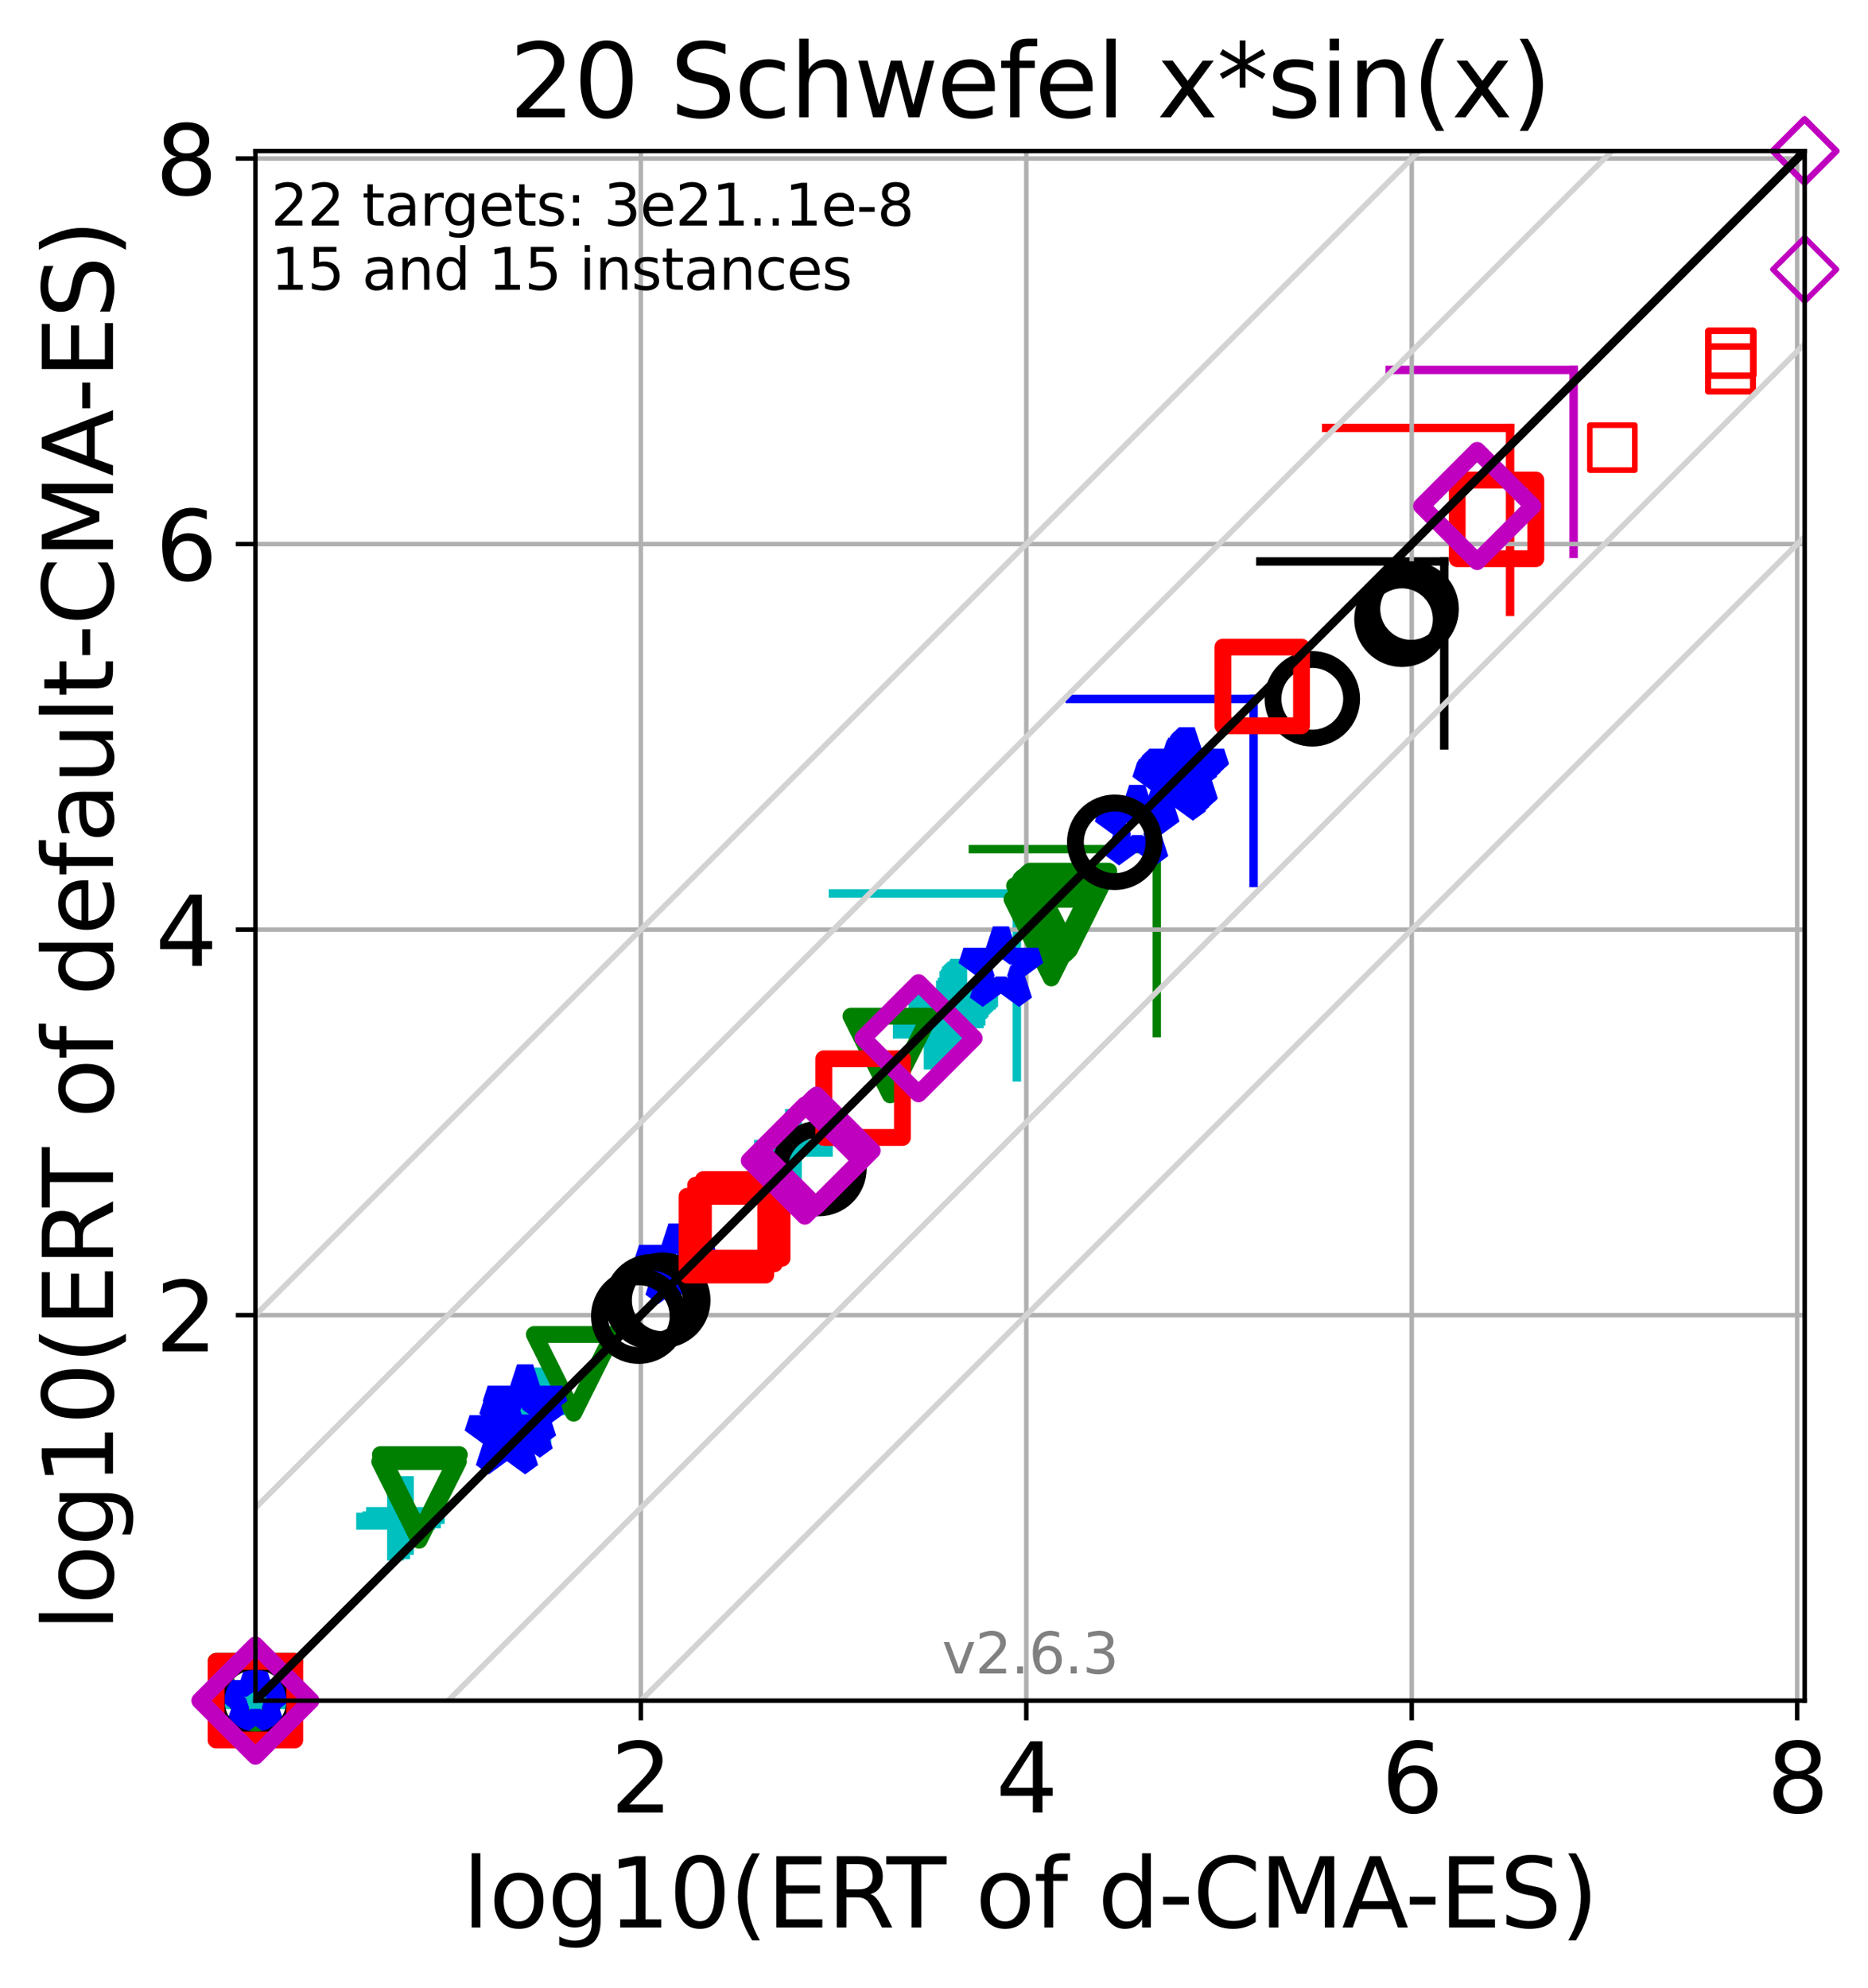 <?xml version="1.0" encoding="utf-8" standalone="no"?>
<!DOCTYPE svg PUBLIC "-//W3C//DTD SVG 1.1//EN"
  "http://www.w3.org/Graphics/SVG/1.1/DTD/svg11.dtd">
<svg xmlns:xlink="http://www.w3.org/1999/xlink" width="332.535pt" height="353.783pt" viewBox="0 0 332.535 353.783" xmlns="http://www.w3.org/2000/svg" version="1.1">
 <defs>
  <style type="text/css">*{stroke-linejoin: round; stroke-linecap: butt}</style>
 </defs>
 <g id="figure_1">
  <g id="patch_1">
   <path d="M 0 353.783 
L 332.535 353.783 
L 332.535 0 
L 0 0 
z
" style="fill: #ffffff"/>
  </g>
  <g id="axes_1">
   <g id="patch_2">
    <path d="M 45.469 302.677 
L 321.269 302.677 
L 321.269 26.877 
L 45.469 26.877 
z
" style="fill: #ffffff"/>
   </g>
   <g id="line2d_1">
    <path d="M 181.015 191.745 
L 181.015 159.007 
" clip-path="url(#p5ed79f9112)" style="fill: none; stroke: #00bfbf; stroke-width: 1.5; stroke-linecap: square"/>
   </g>
   <g id="line2d_2">
    <path d="M 148.278 159.007 
L 181.015 159.007 
" clip-path="url(#p5ed79f9112)" style="fill: none; stroke: #00bfbf; stroke-width: 1.5; stroke-linecap: square"/>
   </g>
   <g id="line2d_3">
    <path d="M 205.923 183.861 
L 205.923 151.124 
" clip-path="url(#p5ed79f9112)" style="fill: none; stroke: #008000; stroke-width: 1.5; stroke-linecap: square"/>
   </g>
   <g id="line2d_4">
    <path d="M 173.186 151.124 
L 205.923 151.124 
" clip-path="url(#p5ed79f9112)" style="fill: none; stroke: #008000; stroke-width: 1.5; stroke-linecap: square"/>
   </g>
   <g id="line2d_5">
    <path d="M 223.165 157.139 
L 223.165 124.402 
" clip-path="url(#p5ed79f9112)" style="fill: none; stroke: #0000ff; stroke-width: 1.5; stroke-linecap: square"/>
   </g>
   <g id="line2d_6">
    <path d="M 190.427 124.402 
L 223.165 124.402 
" clip-path="url(#p5ed79f9112)" style="fill: none; stroke: #0000ff; stroke-width: 1.5; stroke-linecap: square"/>
   </g>
   <g id="line2d_7">
    <path d="M 257.099 132.66 
L 257.099 99.923 
" clip-path="url(#p5ed79f9112)" style="fill: none; stroke: #000000; stroke-width: 1.5; stroke-linecap: square"/>
   </g>
   <g id="line2d_8">
    <path d="M 224.361 99.923 
L 257.099 99.923 
" clip-path="url(#p5ed79f9112)" style="fill: none; stroke: #000000; stroke-width: 1.5; stroke-linecap: square"/>
   </g>
   <g id="line2d_9">
    <path d="M 268.819 108.894 
L 268.819 76.157 
" clip-path="url(#p5ed79f9112)" style="fill: none; stroke: #ff0000; stroke-width: 1.5; stroke-linecap: square"/>
   </g>
   <g id="line2d_10">
    <path d="M 236.081 76.157 
L 268.819 76.157 
" clip-path="url(#p5ed79f9112)" style="fill: none; stroke: #ff0000; stroke-width: 1.5; stroke-linecap: square"/>
   </g>
   <g id="line2d_11">
    <path d="M 280.129 98.575 
L 280.129 65.837 
" clip-path="url(#p5ed79f9112)" style="fill: none; stroke: #bf00bf; stroke-width: 1.5; stroke-linecap: square"/>
   </g>
   <g id="line2d_12">
    <path d="M 247.391 65.837 
L 280.129 65.837 
" clip-path="url(#p5ed79f9112)" style="fill: none; stroke: #bf00bf; stroke-width: 1.5; stroke-linecap: square"/>
   </g>
   <g id="matplotlib.axis_1">
    <g id="xtick_1">
     <g id="line2d_13">
      <path d="M 114.083 302.677 
L 114.083 26.877 
" clip-path="url(#p5ed79f9112)" style="fill: none; stroke: #b0b0b0; stroke-width: 0.8; stroke-linecap: square"/>
     </g>
     <g id="line2d_14">
      <defs>
       <path id="m7d7dfb7444" d="M 0 0 
L 0 3.5 
" style="stroke: #000000; stroke-width: 0.8"/>
      </defs>
      <g>
       <use xlink:href="#m7d7dfb7444" x="114.083" y="302.677" style="stroke: #000000; stroke-width: 0.8"/>
      </g>
     </g>
     <g id="text_1">
      <!-- 2 -->
      <g transform="translate(108.675 322.595)scale(0.17 -0.17)">
       <defs>
        <path id="DejaVuSans-32" d="M 1228 531 
L 3431 531 
L 3431 0 
L 469 0 
L 469 531 
Q 828 903 1448 1529 
Q 2069 2156 2228 2338 
Q 2531 2678 2651 2914 
Q 2772 3150 2772 3378 
Q 2772 3750 2511 3984 
Q 2250 4219 1831 4219 
Q 1534 4219 1204 4116 
Q 875 4013 500 3803 
L 500 4441 
Q 881 4594 1212 4672 
Q 1544 4750 1819 4750 
Q 2544 4750 2975 4387 
Q 3406 4025 3406 3419 
Q 3406 3131 3298 2873 
Q 3191 2616 2906 2266 
Q 2828 2175 2409 1742 
Q 1991 1309 1228 531 
z
" transform="scale(0.016)"/>
       </defs>
       <use xlink:href="#DejaVuSans-32"/>
      </g>
     </g>
    </g>
    <g id="xtick_2">
     <g id="line2d_15">
      <path d="M 182.698 302.677 
L 182.698 26.877 
" clip-path="url(#p5ed79f9112)" style="fill: none; stroke: #b0b0b0; stroke-width: 0.8; stroke-linecap: square"/>
     </g>
     <g id="line2d_16">
      <g>
       <use xlink:href="#m7d7dfb7444" x="182.698" y="302.677" style="stroke: #000000; stroke-width: 0.8"/>
      </g>
     </g>
     <g id="text_2">
      <!-- 4 -->
      <g transform="translate(177.29 322.595)scale(0.17 -0.17)">
       <defs>
        <path id="DejaVuSans-34" d="M 2419 4116 
L 825 1625 
L 2419 1625 
L 2419 4116 
z
M 2253 4666 
L 3047 4666 
L 3047 1625 
L 3713 1625 
L 3713 1100 
L 3047 1100 
L 3047 0 
L 2419 0 
L 2419 1100 
L 313 1100 
L 313 1709 
L 2253 4666 
z
" transform="scale(0.016)"/>
       </defs>
       <use xlink:href="#DejaVuSans-34"/>
      </g>
     </g>
    </g>
    <g id="xtick_3">
     <g id="line2d_17">
      <path d="M 251.312 302.677 
L 251.312 26.877 
" clip-path="url(#p5ed79f9112)" style="fill: none; stroke: #b0b0b0; stroke-width: 0.8; stroke-linecap: square"/>
     </g>
     <g id="line2d_18">
      <g>
       <use xlink:href="#m7d7dfb7444" x="251.312" y="302.677" style="stroke: #000000; stroke-width: 0.8"/>
      </g>
     </g>
     <g id="text_3">
      <!-- 6 -->
      <g transform="translate(245.904 322.595)scale(0.17 -0.17)">
       <defs>
        <path id="DejaVuSans-36" d="M 2113 2584 
Q 1688 2584 1439 2293 
Q 1191 2003 1191 1497 
Q 1191 994 1439 701 
Q 1688 409 2113 409 
Q 2538 409 2786 701 
Q 3034 994 3034 1497 
Q 3034 2003 2786 2293 
Q 2538 2584 2113 2584 
z
M 3366 4563 
L 3366 3988 
Q 3128 4100 2886 4159 
Q 2644 4219 2406 4219 
Q 1781 4219 1451 3797 
Q 1122 3375 1075 2522 
Q 1259 2794 1537 2939 
Q 1816 3084 2150 3084 
Q 2853 3084 3261 2657 
Q 3669 2231 3669 1497 
Q 3669 778 3244 343 
Q 2819 -91 2113 -91 
Q 1303 -91 875 529 
Q 447 1150 447 2328 
Q 447 3434 972 4092 
Q 1497 4750 2381 4750 
Q 2619 4750 2861 4703 
Q 3103 4656 3366 4563 
z
" transform="scale(0.016)"/>
       </defs>
       <use xlink:href="#DejaVuSans-36"/>
      </g>
     </g>
    </g>
    <g id="xtick_4">
     <g id="line2d_19">
      <path d="M 319.926 302.677 
L 319.926 26.877 
" clip-path="url(#p5ed79f9112)" style="fill: none; stroke: #b0b0b0; stroke-width: 0.8; stroke-linecap: square"/>
     </g>
     <g id="line2d_20">
      <g>
       <use xlink:href="#m7d7dfb7444" x="319.926" y="302.677" style="stroke: #000000; stroke-width: 0.8"/>
      </g>
     </g>
     <g id="text_4">
      <!-- 8 -->
      <g transform="translate(314.518 322.595)scale(0.17 -0.17)">
       <defs>
        <path id="DejaVuSans-38" d="M 2034 2216 
Q 1584 2216 1326 1975 
Q 1069 1734 1069 1313 
Q 1069 891 1326 650 
Q 1584 409 2034 409 
Q 2484 409 2743 651 
Q 3003 894 3003 1313 
Q 3003 1734 2745 1975 
Q 2488 2216 2034 2216 
z
M 1403 2484 
Q 997 2584 770 2862 
Q 544 3141 544 3541 
Q 544 4100 942 4425 
Q 1341 4750 2034 4750 
Q 2731 4750 3128 4425 
Q 3525 4100 3525 3541 
Q 3525 3141 3298 2862 
Q 3072 2584 2669 2484 
Q 3125 2378 3379 2068 
Q 3634 1759 3634 1313 
Q 3634 634 3220 271 
Q 2806 -91 2034 -91 
Q 1263 -91 848 271 
Q 434 634 434 1313 
Q 434 1759 690 2068 
Q 947 2378 1403 2484 
z
M 1172 3481 
Q 1172 3119 1398 2916 
Q 1625 2713 2034 2713 
Q 2441 2713 2670 2916 
Q 2900 3119 2900 3481 
Q 2900 3844 2670 4047 
Q 2441 4250 2034 4250 
Q 1625 4250 1398 4047 
Q 1172 3844 1172 3481 
z
" transform="scale(0.016)"/>
       </defs>
       <use xlink:href="#DejaVuSans-38"/>
      </g>
     </g>
    </g>
    <g id="text_5">
     <!-- log10(ERT of d-CMA-ES) -->
     <g transform="translate(82.324 343.047)scale(0.17 -0.17)">
      <defs>
       <path id="DejaVuSans-6c" d="M 603 4863 
L 1178 4863 
L 1178 0 
L 603 0 
L 603 4863 
z
" transform="scale(0.016)"/>
       <path id="DejaVuSans-6f" d="M 1959 3097 
Q 1497 3097 1228 2736 
Q 959 2375 959 1747 
Q 959 1119 1226 758 
Q 1494 397 1959 397 
Q 2419 397 2687 759 
Q 2956 1122 2956 1747 
Q 2956 2369 2687 2733 
Q 2419 3097 1959 3097 
z
M 1959 3584 
Q 2709 3584 3137 3096 
Q 3566 2609 3566 1747 
Q 3566 888 3137 398 
Q 2709 -91 1959 -91 
Q 1206 -91 779 398 
Q 353 888 353 1747 
Q 353 2609 779 3096 
Q 1206 3584 1959 3584 
z
" transform="scale(0.016)"/>
       <path id="DejaVuSans-67" d="M 2906 1791 
Q 2906 2416 2648 2759 
Q 2391 3103 1925 3103 
Q 1463 3103 1205 2759 
Q 947 2416 947 1791 
Q 947 1169 1205 825 
Q 1463 481 1925 481 
Q 2391 481 2648 825 
Q 2906 1169 2906 1791 
z
M 3481 434 
Q 3481 -459 3084 -895 
Q 2688 -1331 1869 -1331 
Q 1566 -1331 1297 -1286 
Q 1028 -1241 775 -1147 
L 775 -588 
Q 1028 -725 1275 -790 
Q 1522 -856 1778 -856 
Q 2344 -856 2625 -561 
Q 2906 -266 2906 331 
L 2906 616 
Q 2728 306 2450 153 
Q 2172 0 1784 0 
Q 1141 0 747 490 
Q 353 981 353 1791 
Q 353 2603 747 3093 
Q 1141 3584 1784 3584 
Q 2172 3584 2450 3431 
Q 2728 3278 2906 2969 
L 2906 3500 
L 3481 3500 
L 3481 434 
z
" transform="scale(0.016)"/>
       <path id="DejaVuSans-31" d="M 794 531 
L 1825 531 
L 1825 4091 
L 703 3866 
L 703 4441 
L 1819 4666 
L 2450 4666 
L 2450 531 
L 3481 531 
L 3481 0 
L 794 0 
L 794 531 
z
" transform="scale(0.016)"/>
       <path id="DejaVuSans-30" d="M 2034 4250 
Q 1547 4250 1301 3770 
Q 1056 3291 1056 2328 
Q 1056 1369 1301 889 
Q 1547 409 2034 409 
Q 2525 409 2770 889 
Q 3016 1369 3016 2328 
Q 3016 3291 2770 3770 
Q 2525 4250 2034 4250 
z
M 2034 4750 
Q 2819 4750 3233 4129 
Q 3647 3509 3647 2328 
Q 3647 1150 3233 529 
Q 2819 -91 2034 -91 
Q 1250 -91 836 529 
Q 422 1150 422 2328 
Q 422 3509 836 4129 
Q 1250 4750 2034 4750 
z
" transform="scale(0.016)"/>
       <path id="DejaVuSans-28" d="M 1984 4856 
Q 1566 4138 1362 3434 
Q 1159 2731 1159 2009 
Q 1159 1288 1364 580 
Q 1569 -128 1984 -844 
L 1484 -844 
Q 1016 -109 783 600 
Q 550 1309 550 2009 
Q 550 2706 781 3412 
Q 1013 4119 1484 4856 
L 1984 4856 
z
" transform="scale(0.016)"/>
       <path id="DejaVuSans-45" d="M 628 4666 
L 3578 4666 
L 3578 4134 
L 1259 4134 
L 1259 2753 
L 3481 2753 
L 3481 2222 
L 1259 2222 
L 1259 531 
L 3634 531 
L 3634 0 
L 628 0 
L 628 4666 
z
" transform="scale(0.016)"/>
       <path id="DejaVuSans-52" d="M 2841 2188 
Q 3044 2119 3236 1894 
Q 3428 1669 3622 1275 
L 4263 0 
L 3584 0 
L 2988 1197 
Q 2756 1666 2539 1819 
Q 2322 1972 1947 1972 
L 1259 1972 
L 1259 0 
L 628 0 
L 628 4666 
L 2053 4666 
Q 2853 4666 3247 4331 
Q 3641 3997 3641 3322 
Q 3641 2881 3436 2590 
Q 3231 2300 2841 2188 
z
M 1259 4147 
L 1259 2491 
L 2053 2491 
Q 2509 2491 2742 2702 
Q 2975 2913 2975 3322 
Q 2975 3731 2742 3939 
Q 2509 4147 2053 4147 
L 1259 4147 
z
" transform="scale(0.016)"/>
       <path id="DejaVuSans-54" d="M -19 4666 
L 3928 4666 
L 3928 4134 
L 2272 4134 
L 2272 0 
L 1638 0 
L 1638 4134 
L -19 4134 
L -19 4666 
z
" transform="scale(0.016)"/>
       <path id="DejaVuSans-20" transform="scale(0.016)"/>
       <path id="DejaVuSans-66" d="M 2375 4863 
L 2375 4384 
L 1825 4384 
Q 1516 4384 1395 4259 
Q 1275 4134 1275 3809 
L 1275 3500 
L 2222 3500 
L 2222 3053 
L 1275 3053 
L 1275 0 
L 697 0 
L 697 3053 
L 147 3053 
L 147 3500 
L 697 3500 
L 697 3744 
Q 697 4328 969 4595 
Q 1241 4863 1831 4863 
L 2375 4863 
z
" transform="scale(0.016)"/>
       <path id="DejaVuSans-64" d="M 2906 2969 
L 2906 4863 
L 3481 4863 
L 3481 0 
L 2906 0 
L 2906 525 
Q 2725 213 2448 61 
Q 2172 -91 1784 -91 
Q 1150 -91 751 415 
Q 353 922 353 1747 
Q 353 2572 751 3078 
Q 1150 3584 1784 3584 
Q 2172 3584 2448 3432 
Q 2725 3281 2906 2969 
z
M 947 1747 
Q 947 1113 1208 752 
Q 1469 391 1925 391 
Q 2381 391 2643 752 
Q 2906 1113 2906 1747 
Q 2906 2381 2643 2742 
Q 2381 3103 1925 3103 
Q 1469 3103 1208 2742 
Q 947 2381 947 1747 
z
" transform="scale(0.016)"/>
       <path id="DejaVuSans-2d" d="M 313 2009 
L 1997 2009 
L 1997 1497 
L 313 1497 
L 313 2009 
z
" transform="scale(0.016)"/>
       <path id="DejaVuSans-43" d="M 4122 4306 
L 4122 3641 
Q 3803 3938 3442 4084 
Q 3081 4231 2675 4231 
Q 1875 4231 1450 3742 
Q 1025 3253 1025 2328 
Q 1025 1406 1450 917 
Q 1875 428 2675 428 
Q 3081 428 3442 575 
Q 3803 722 4122 1019 
L 4122 359 
Q 3791 134 3420 21 
Q 3050 -91 2638 -91 
Q 1578 -91 968 557 
Q 359 1206 359 2328 
Q 359 3453 968 4101 
Q 1578 4750 2638 4750 
Q 3056 4750 3426 4639 
Q 3797 4528 4122 4306 
z
" transform="scale(0.016)"/>
       <path id="DejaVuSans-4d" d="M 628 4666 
L 1569 4666 
L 2759 1491 
L 3956 4666 
L 4897 4666 
L 4897 0 
L 4281 0 
L 4281 4097 
L 3078 897 
L 2444 897 
L 1241 4097 
L 1241 0 
L 628 0 
L 628 4666 
z
" transform="scale(0.016)"/>
       <path id="DejaVuSans-41" d="M 2188 4044 
L 1331 1722 
L 3047 1722 
L 2188 4044 
z
M 1831 4666 
L 2547 4666 
L 4325 0 
L 3669 0 
L 3244 1197 
L 1141 1197 
L 716 0 
L 50 0 
L 1831 4666 
z
" transform="scale(0.016)"/>
       <path id="DejaVuSans-53" d="M 3425 4513 
L 3425 3897 
Q 3066 4069 2747 4153 
Q 2428 4238 2131 4238 
Q 1616 4238 1336 4038 
Q 1056 3838 1056 3469 
Q 1056 3159 1242 3001 
Q 1428 2844 1947 2747 
L 2328 2669 
Q 3034 2534 3370 2195 
Q 3706 1856 3706 1288 
Q 3706 609 3251 259 
Q 2797 -91 1919 -91 
Q 1588 -91 1214 -16 
Q 841 59 441 206 
L 441 856 
Q 825 641 1194 531 
Q 1563 422 1919 422 
Q 2459 422 2753 634 
Q 3047 847 3047 1241 
Q 3047 1584 2836 1778 
Q 2625 1972 2144 2069 
L 1759 2144 
Q 1053 2284 737 2584 
Q 422 2884 422 3419 
Q 422 4038 858 4394 
Q 1294 4750 2059 4750 
Q 2388 4750 2728 4690 
Q 3069 4631 3425 4513 
z
" transform="scale(0.016)"/>
       <path id="DejaVuSans-29" d="M 513 4856 
L 1013 4856 
Q 1481 4119 1714 3412 
Q 1947 2706 1947 2009 
Q 1947 1309 1714 600 
Q 1481 -109 1013 -844 
L 513 -844 
Q 928 -128 1133 580 
Q 1338 1288 1338 2009 
Q 1338 2731 1133 3434 
Q 928 4138 513 4856 
z
" transform="scale(0.016)"/>
      </defs>
      <use xlink:href="#DejaVuSans-6c"/>
      <use xlink:href="#DejaVuSans-6f" x="27.783"/>
      <use xlink:href="#DejaVuSans-67" x="88.965"/>
      <use xlink:href="#DejaVuSans-31" x="152.441"/>
      <use xlink:href="#DejaVuSans-30" x="216.064"/>
      <use xlink:href="#DejaVuSans-28" x="279.688"/>
      <use xlink:href="#DejaVuSans-45" x="318.701"/>
      <use xlink:href="#DejaVuSans-52" x="381.885"/>
      <use xlink:href="#DejaVuSans-54" x="444.117"/>
      <use xlink:href="#DejaVuSans-20" x="505.201"/>
      <use xlink:href="#DejaVuSans-6f" x="536.988"/>
      <use xlink:href="#DejaVuSans-66" x="598.17"/>
      <use xlink:href="#DejaVuSans-20" x="633.375"/>
      <use xlink:href="#DejaVuSans-64" x="665.162"/>
      <use xlink:href="#DejaVuSans-2d" x="728.639"/>
      <use xlink:href="#DejaVuSans-43" x="764.723"/>
      <use xlink:href="#DejaVuSans-4d" x="834.547"/>
      <use xlink:href="#DejaVuSans-41" x="920.826"/>
      <use xlink:href="#DejaVuSans-2d" x="986.984"/>
      <use xlink:href="#DejaVuSans-45" x="1023.068"/>
      <use xlink:href="#DejaVuSans-53" x="1086.252"/>
      <use xlink:href="#DejaVuSans-29" x="1149.729"/>
     </g>
    </g>
   </g>
   <g id="matplotlib.axis_2">
    <g id="ytick_1">
     <g id="line2d_21">
      <path d="M 45.469 234.063 
L 321.269 234.063 
" clip-path="url(#p5ed79f9112)" style="fill: none; stroke: #b0b0b0; stroke-width: 0.8; stroke-linecap: square"/>
     </g>
     <g id="line2d_22">
      <defs>
       <path id="m4a5b310cbc" d="M 0 0 
L -3.5 0 
" style="stroke: #000000; stroke-width: 0.8"/>
      </defs>
      <g>
       <use xlink:href="#m4a5b310cbc" x="45.469" y="234.063" style="stroke: #000000; stroke-width: 0.8"/>
      </g>
     </g>
     <g id="text_6">
      <!-- 2 -->
      <g transform="translate(27.653 240.522)scale(0.17 -0.17)">
       <use xlink:href="#DejaVuSans-32"/>
      </g>
     </g>
    </g>
    <g id="ytick_2">
     <g id="line2d_23">
      <path d="M 45.469 165.448 
L 321.269 165.448 
" clip-path="url(#p5ed79f9112)" style="fill: none; stroke: #b0b0b0; stroke-width: 0.8; stroke-linecap: square"/>
     </g>
     <g id="line2d_24">
      <g>
       <use xlink:href="#m4a5b310cbc" x="45.469" y="165.448" style="stroke: #000000; stroke-width: 0.8"/>
      </g>
     </g>
     <g id="text_7">
      <!-- 4 -->
      <g transform="translate(27.653 171.907)scale(0.17 -0.17)">
       <use xlink:href="#DejaVuSans-34"/>
      </g>
     </g>
    </g>
    <g id="ytick_3">
     <g id="line2d_25">
      <path d="M 45.469 96.834 
L 321.269 96.834 
" clip-path="url(#p5ed79f9112)" style="fill: none; stroke: #b0b0b0; stroke-width: 0.8; stroke-linecap: square"/>
     </g>
     <g id="line2d_26">
      <g>
       <use xlink:href="#m4a5b310cbc" x="45.469" y="96.834" style="stroke: #000000; stroke-width: 0.8"/>
      </g>
     </g>
     <g id="text_8">
      <!-- 6 -->
      <g transform="translate(27.653 103.293)scale(0.17 -0.17)">
       <use xlink:href="#DejaVuSans-36"/>
      </g>
     </g>
    </g>
    <g id="ytick_4">
     <g id="line2d_27">
      <path d="M 45.469 28.22 
L 321.269 28.22 
" clip-path="url(#p5ed79f9112)" style="fill: none; stroke: #b0b0b0; stroke-width: 0.8; stroke-linecap: square"/>
     </g>
     <g id="line2d_28">
      <g>
       <use xlink:href="#m4a5b310cbc" x="45.469" y="28.22" style="stroke: #000000; stroke-width: 0.8"/>
      </g>
     </g>
     <g id="text_9">
      <!-- 8 -->
      <g transform="translate(27.653 34.678)scale(0.17 -0.17)">
       <use xlink:href="#DejaVuSans-38"/>
      </g>
     </g>
    </g>
    <g id="text_10">
     <!-- log10(ERT of default-CMA-ES) -->
     <g transform="translate(20.117 290.334)rotate(-90)scale(0.17 -0.17)">
      <defs>
       <path id="DejaVuSans-65" d="M 3597 1894 
L 3597 1613 
L 953 1613 
Q 991 1019 1311 708 
Q 1631 397 2203 397 
Q 2534 397 2845 478 
Q 3156 559 3463 722 
L 3463 178 
Q 3153 47 2828 -22 
Q 2503 -91 2169 -91 
Q 1331 -91 842 396 
Q 353 884 353 1716 
Q 353 2575 817 3079 
Q 1281 3584 2069 3584 
Q 2775 3584 3186 3129 
Q 3597 2675 3597 1894 
z
M 3022 2063 
Q 3016 2534 2758 2815 
Q 2500 3097 2075 3097 
Q 1594 3097 1305 2825 
Q 1016 2553 972 2059 
L 3022 2063 
z
" transform="scale(0.016)"/>
       <path id="DejaVuSans-61" d="M 2194 1759 
Q 1497 1759 1228 1600 
Q 959 1441 959 1056 
Q 959 750 1161 570 
Q 1363 391 1709 391 
Q 2188 391 2477 730 
Q 2766 1069 2766 1631 
L 2766 1759 
L 2194 1759 
z
M 3341 1997 
L 3341 0 
L 2766 0 
L 2766 531 
Q 2569 213 2275 61 
Q 1981 -91 1556 -91 
Q 1019 -91 701 211 
Q 384 513 384 1019 
Q 384 1609 779 1909 
Q 1175 2209 1959 2209 
L 2766 2209 
L 2766 2266 
Q 2766 2663 2505 2880 
Q 2244 3097 1772 3097 
Q 1472 3097 1187 3025 
Q 903 2953 641 2809 
L 641 3341 
Q 956 3463 1253 3523 
Q 1550 3584 1831 3584 
Q 2591 3584 2966 3190 
Q 3341 2797 3341 1997 
z
" transform="scale(0.016)"/>
       <path id="DejaVuSans-75" d="M 544 1381 
L 544 3500 
L 1119 3500 
L 1119 1403 
Q 1119 906 1312 657 
Q 1506 409 1894 409 
Q 2359 409 2629 706 
Q 2900 1003 2900 1516 
L 2900 3500 
L 3475 3500 
L 3475 0 
L 2900 0 
L 2900 538 
Q 2691 219 2414 64 
Q 2138 -91 1772 -91 
Q 1169 -91 856 284 
Q 544 659 544 1381 
z
M 1991 3584 
L 1991 3584 
z
" transform="scale(0.016)"/>
       <path id="DejaVuSans-74" d="M 1172 4494 
L 1172 3500 
L 2356 3500 
L 2356 3053 
L 1172 3053 
L 1172 1153 
Q 1172 725 1289 603 
Q 1406 481 1766 481 
L 2356 481 
L 2356 0 
L 1766 0 
Q 1100 0 847 248 
Q 594 497 594 1153 
L 594 3053 
L 172 3053 
L 172 3500 
L 594 3500 
L 594 4494 
L 1172 4494 
z
" transform="scale(0.016)"/>
      </defs>
      <use xlink:href="#DejaVuSans-6c"/>
      <use xlink:href="#DejaVuSans-6f" x="27.783"/>
      <use xlink:href="#DejaVuSans-67" x="88.965"/>
      <use xlink:href="#DejaVuSans-31" x="152.441"/>
      <use xlink:href="#DejaVuSans-30" x="216.064"/>
      <use xlink:href="#DejaVuSans-28" x="279.688"/>
      <use xlink:href="#DejaVuSans-45" x="318.701"/>
      <use xlink:href="#DejaVuSans-52" x="381.885"/>
      <use xlink:href="#DejaVuSans-54" x="444.117"/>
      <use xlink:href="#DejaVuSans-20" x="505.201"/>
      <use xlink:href="#DejaVuSans-6f" x="536.988"/>
      <use xlink:href="#DejaVuSans-66" x="598.17"/>
      <use xlink:href="#DejaVuSans-20" x="633.375"/>
      <use xlink:href="#DejaVuSans-64" x="665.162"/>
      <use xlink:href="#DejaVuSans-65" x="728.639"/>
      <use xlink:href="#DejaVuSans-66" x="790.162"/>
      <use xlink:href="#DejaVuSans-61" x="825.367"/>
      <use xlink:href="#DejaVuSans-75" x="886.646"/>
      <use xlink:href="#DejaVuSans-6c" x="950.025"/>
      <use xlink:href="#DejaVuSans-74" x="977.809"/>
      <use xlink:href="#DejaVuSans-2d" x="1017.018"/>
      <use xlink:href="#DejaVuSans-43" x="1053.102"/>
      <use xlink:href="#DejaVuSans-4d" x="1122.926"/>
      <use xlink:href="#DejaVuSans-41" x="1209.205"/>
      <use xlink:href="#DejaVuSans-2d" x="1275.363"/>
      <use xlink:href="#DejaVuSans-45" x="1311.447"/>
      <use xlink:href="#DejaVuSans-53" x="1374.631"/>
      <use xlink:href="#DejaVuSans-29" x="1438.107"/>
     </g>
    </g>
   </g>
   <g id="line2d_29">
    <defs>
     <path id="m789c605529" d="M -7 0 
L 7 0 
M 0 7 
L 0 -7 
" style="stroke: #00bfbf; stroke-width: 3"/>
    </defs>
    <g>
     <use xlink:href="#m789c605529" x="45.469" y="302.677" style="fill-opacity: 0; stroke: #00bfbf; stroke-width: 3"/>
     <use xlink:href="#m789c605529" x="70.41" y="270.733" style="fill-opacity: 0; stroke: #00bfbf; stroke-width: 3"/>
     <use xlink:href="#m789c605529" x="71.488" y="270.502" style="fill-opacity: 0; stroke: #00bfbf; stroke-width: 3"/>
     <use xlink:href="#m789c605529" x="72.165" y="269.721" style="fill-opacity: 0; stroke: #00bfbf; stroke-width: 3"/>
     <use xlink:href="#m789c605529" x="96.633" y="250.372" style="fill-opacity: 0; stroke: #00bfbf; stroke-width: 3"/>
     <use xlink:href="#m789c605529" x="141.247" y="204.371" style="fill-opacity: 0; stroke: #00bfbf; stroke-width: 3"/>
     <use xlink:href="#m789c605529" x="165.947" y="183.347" style="fill-opacity: 0; stroke: #00bfbf; stroke-width: 3"/>
     <use xlink:href="#m789c605529" x="166.12" y="183.063" style="fill-opacity: 0; stroke: #00bfbf; stroke-width: 3"/>
     <use xlink:href="#m789c605529" x="168.128" y="181.507" style="fill-opacity: 0; stroke: #00bfbf; stroke-width: 3"/>
     <use xlink:href="#m789c605529" x="168.427" y="181.024" style="fill-opacity: 0; stroke: #00bfbf; stroke-width: 3"/>
     <use xlink:href="#m789c605529" x="168.739" y="179.819" style="fill-opacity: 0; stroke: #00bfbf; stroke-width: 3"/>
     <use xlink:href="#m789c605529" x="168.973" y="179.546" style="fill-opacity: 0; stroke: #00bfbf; stroke-width: 3"/>
     <use xlink:href="#m789c605529" x="169.178" y="179.085" style="fill-opacity: 0; stroke: #00bfbf; stroke-width: 3"/>
     <use xlink:href="#m789c605529" x="169.252" y="178.966" style="fill-opacity: 0; stroke: #00bfbf; stroke-width: 3"/>
     <use xlink:href="#m789c605529" x="169.471" y="178.806" style="fill-opacity: 0; stroke: #00bfbf; stroke-width: 3"/>
     <use xlink:href="#m789c605529" x="169.584" y="178.685" style="fill-opacity: 0; stroke: #00bfbf; stroke-width: 3"/>
     <use xlink:href="#m789c605529" x="169.766" y="178.502" style="fill-opacity: 0; stroke: #00bfbf; stroke-width: 3"/>
     <use xlink:href="#m789c605529" x="169.988" y="178.292" style="fill-opacity: 0; stroke: #00bfbf; stroke-width: 3"/>
     <use xlink:href="#m789c605529" x="170.131" y="178.188" style="fill-opacity: 0; stroke: #00bfbf; stroke-width: 3"/>
     <use xlink:href="#m789c605529" x="170.291" y="178.126" style="fill-opacity: 0; stroke: #00bfbf; stroke-width: 3"/>
     <use xlink:href="#m789c605529" x="170.524" y="177.848" style="fill-opacity: 0; stroke: #00bfbf; stroke-width: 3"/>
     <use xlink:href="#m789c605529" x="170.673" y="177.639" style="fill-opacity: 0; stroke: #00bfbf; stroke-width: 3"/>
    </g>
   </g>
   <g id="line2d_30">
    <defs>
     <path id="m66b68d4596" d="M -0 7 
L 7 -7 
L -7 -7 
z
" style="stroke: #008000; stroke-width: 3; stroke-linejoin: miter"/>
    </defs>
    <g>
     <use xlink:href="#m66b68d4596" x="45.469" y="302.677" style="fill-opacity: 0; stroke: #008000; stroke-width: 3; stroke-linejoin: miter"/>
     <use xlink:href="#m66b68d4596" x="74.603" y="267.132" style="fill-opacity: 0; stroke: #008000; stroke-width: 3; stroke-linejoin: miter"/>
     <use xlink:href="#m66b68d4596" x="74.743" y="265.904" style="fill-opacity: 0; stroke: #008000; stroke-width: 3; stroke-linejoin: miter"/>
     <use xlink:href="#m66b68d4596" x="74.743" y="265.904" style="fill-opacity: 0; stroke: #008000; stroke-width: 3; stroke-linejoin: miter"/>
     <use xlink:href="#m66b68d4596" x="102.12" y="244.51" style="fill-opacity: 0; stroke: #008000; stroke-width: 3; stroke-linejoin: miter"/>
     <use xlink:href="#m66b68d4596" x="158.48" y="187.857" style="fill-opacity: 0; stroke: #008000; stroke-width: 3; stroke-linejoin: miter"/>
     <use xlink:href="#m66b68d4596" x="187.149" y="167.048" style="fill-opacity: 0; stroke: #008000; stroke-width: 3; stroke-linejoin: miter"/>
     <use xlink:href="#m66b68d4596" x="187.61" y="164.649" style="fill-opacity: 0; stroke: #008000; stroke-width: 3; stroke-linejoin: miter"/>
     <use xlink:href="#m66b68d4596" x="188.214" y="164.295" style="fill-opacity: 0; stroke: #008000; stroke-width: 3; stroke-linejoin: miter"/>
     <use xlink:href="#m66b68d4596" x="188.519" y="163.931" style="fill-opacity: 0; stroke: #008000; stroke-width: 3; stroke-linejoin: miter"/>
     <use xlink:href="#m66b68d4596" x="188.709" y="163.475" style="fill-opacity: 0; stroke: #008000; stroke-width: 3; stroke-linejoin: miter"/>
     <use xlink:href="#m66b68d4596" x="188.873" y="163.365" style="fill-opacity: 0; stroke: #008000; stroke-width: 3; stroke-linejoin: miter"/>
     <use xlink:href="#m66b68d4596" x="189.001" y="163.153" style="fill-opacity: 0; stroke: #008000; stroke-width: 3; stroke-linejoin: miter"/>
     <use xlink:href="#m66b68d4596" x="189.304" y="163.043" style="fill-opacity: 0; stroke: #008000; stroke-width: 3; stroke-linejoin: miter"/>
     <use xlink:href="#m66b68d4596" x="189.425" y="162.89" style="fill-opacity: 0; stroke: #008000; stroke-width: 3; stroke-linejoin: miter"/>
     <use xlink:href="#m66b68d4596" x="189.548" y="162.844" style="fill-opacity: 0; stroke: #008000; stroke-width: 3; stroke-linejoin: miter"/>
     <use xlink:href="#m66b68d4596" x="189.808" y="162.626" style="fill-opacity: 0; stroke: #008000; stroke-width: 3; stroke-linejoin: miter"/>
     <use xlink:href="#m66b68d4596" x="189.859" y="162.485" style="fill-opacity: 0; stroke: #008000; stroke-width: 3; stroke-linejoin: miter"/>
     <use xlink:href="#m66b68d4596" x="189.965" y="162.401" style="fill-opacity: 0; stroke: #008000; stroke-width: 3; stroke-linejoin: miter"/>
     <use xlink:href="#m66b68d4596" x="190.09" y="162.298" style="fill-opacity: 0; stroke: #008000; stroke-width: 3; stroke-linejoin: miter"/>
     <use xlink:href="#m66b68d4596" x="190.269" y="162.14" style="fill-opacity: 0; stroke: #008000; stroke-width: 3; stroke-linejoin: miter"/>
     <use xlink:href="#m66b68d4596" x="190.372" y="162.05" style="fill-opacity: 0; stroke: #008000; stroke-width: 3; stroke-linejoin: miter"/>
    </g>
   </g>
   <g id="line2d_31">
    <defs>
     <path id="m8a447efbd9" d="M 0 -7 
L -1.572 -2.163 
L -6.657 -2.163 
L -2.543 0.826 
L -4.114 5.663 
L -0 2.674 
L 4.114 5.663 
L 2.543 0.826 
L 6.657 -2.163 
L 1.572 -2.163 
z
" style="stroke: #0000ff; stroke-width: 3; stroke-linejoin: bevel"/>
    </defs>
    <g>
     <use xlink:href="#m8a447efbd9" x="45.469" y="302.677" style="fill-opacity: 0; stroke: #0000ff; stroke-width: 3; stroke-linejoin: bevel"/>
     <use xlink:href="#m8a447efbd9" x="90.252" y="255.534" style="fill-opacity: 0; stroke: #0000ff; stroke-width: 3; stroke-linejoin: bevel"/>
     <use xlink:href="#m8a447efbd9" x="92.862" y="252.575" style="fill-opacity: 0; stroke: #0000ff; stroke-width: 3; stroke-linejoin: bevel"/>
     <use xlink:href="#m8a447efbd9" x="93.468" y="250.283" style="fill-opacity: 0; stroke: #0000ff; stroke-width: 3; stroke-linejoin: bevel"/>
     <use xlink:href="#m8a447efbd9" x="120.426" y="225.212" style="fill-opacity: 0; stroke: #0000ff; stroke-width: 3; stroke-linejoin: bevel"/>
     <use xlink:href="#m8a447efbd9" x="178.172" y="172.337" style="fill-opacity: 0; stroke: #0000ff; stroke-width: 3; stroke-linejoin: bevel"/>
     <use xlink:href="#m8a447efbd9" x="202.436" y="147.157" style="fill-opacity: 0; stroke: #0000ff; stroke-width: 3; stroke-linejoin: bevel"/>
     <use xlink:href="#m8a447efbd9" x="209.124" y="139.192" style="fill-opacity: 0; stroke: #0000ff; stroke-width: 3; stroke-linejoin: bevel"/>
     <use xlink:href="#m8a447efbd9" x="209.38" y="138.753" style="fill-opacity: 0; stroke: #0000ff; stroke-width: 3; stroke-linejoin: bevel"/>
     <use xlink:href="#m8a447efbd9" x="209.746" y="138.437" style="fill-opacity: 0; stroke: #0000ff; stroke-width: 3; stroke-linejoin: bevel"/>
     <use xlink:href="#m8a447efbd9" x="209.98" y="138.121" style="fill-opacity: 0; stroke: #0000ff; stroke-width: 3; stroke-linejoin: bevel"/>
     <use xlink:href="#m8a447efbd9" x="210.101" y="137.982" style="fill-opacity: 0; stroke: #0000ff; stroke-width: 3; stroke-linejoin: bevel"/>
     <use xlink:href="#m8a447efbd9" x="210.279" y="137.839" style="fill-opacity: 0; stroke: #0000ff; stroke-width: 3; stroke-linejoin: bevel"/>
     <use xlink:href="#m8a447efbd9" x="210.351" y="137.748" style="fill-opacity: 0; stroke: #0000ff; stroke-width: 3; stroke-linejoin: bevel"/>
     <use xlink:href="#m8a447efbd9" x="210.504" y="137.612" style="fill-opacity: 0; stroke: #0000ff; stroke-width: 3; stroke-linejoin: bevel"/>
     <use xlink:href="#m8a447efbd9" x="210.593" y="137.533" style="fill-opacity: 0; stroke: #0000ff; stroke-width: 3; stroke-linejoin: bevel"/>
     <use xlink:href="#m8a447efbd9" x="210.752" y="137.398" style="fill-opacity: 0; stroke: #0000ff; stroke-width: 3; stroke-linejoin: bevel"/>
     <use xlink:href="#m8a447efbd9" x="210.845" y="137.305" style="fill-opacity: 0; stroke: #0000ff; stroke-width: 3; stroke-linejoin: bevel"/>
     <use xlink:href="#m8a447efbd9" x="210.966" y="137.201" style="fill-opacity: 0; stroke: #0000ff; stroke-width: 3; stroke-linejoin: bevel"/>
     <use xlink:href="#m8a447efbd9" x="211.044" y="137.113" style="fill-opacity: 0; stroke: #0000ff; stroke-width: 3; stroke-linejoin: bevel"/>
     <use xlink:href="#m8a447efbd9" x="211.175" y="137.005" style="fill-opacity: 0; stroke: #0000ff; stroke-width: 3; stroke-linejoin: bevel"/>
     <use xlink:href="#m8a447efbd9" x="211.25" y="136.899" style="fill-opacity: 0; stroke: #0000ff; stroke-width: 3; stroke-linejoin: bevel"/>
    </g>
   </g>
   <g id="line2d_32">
    <defs>
     <path id="md030ffb51f" d="M 0 7 
C 1.856 7 3.637 6.262 4.95 4.95 
C 6.262 3.637 7 1.856 7 0 
C 7 -1.856 6.262 -3.637 4.95 -4.95 
C 3.637 -6.262 1.856 -7 0 -7 
C -1.856 -7 -3.637 -6.262 -4.95 -4.95 
C -6.262 -3.637 -7 -1.856 -7 0 
C -7 1.856 -6.262 3.637 -4.95 4.95 
C -3.637 6.262 -1.856 7 0 7 
z
" style="stroke: #000000; stroke-width: 3"/>
    </defs>
    <g>
     <use xlink:href="#md030ffb51f" x="45.469" y="302.677" style="fill-opacity: 0; stroke: #000000; stroke-width: 3"/>
     <use xlink:href="#md030ffb51f" x="113.711" y="234.243" style="fill-opacity: 0; stroke: #000000; stroke-width: 3"/>
     <use xlink:href="#md030ffb51f" x="116.07" y="231.673" style="fill-opacity: 0; stroke: #000000; stroke-width: 3"/>
     <use xlink:href="#md030ffb51f" x="117.985" y="231.421" style="fill-opacity: 0; stroke: #000000; stroke-width: 3"/>
     <use xlink:href="#md030ffb51f" x="145.786" y="207.971" style="fill-opacity: 0; stroke: #000000; stroke-width: 3"/>
     <use xlink:href="#md030ffb51f" x="198.439" y="149.907" style="fill-opacity: 0; stroke: #000000; stroke-width: 3"/>
     <use xlink:href="#md030ffb51f" x="233.612" y="124.373" style="fill-opacity: 0; stroke: #000000; stroke-width: 3"/>
     <use xlink:href="#md030ffb51f" x="249.572" y="110.213" style="fill-opacity: 0; stroke: #000000; stroke-width: 3"/>
     <use xlink:href="#md030ffb51f" x="249.933" y="109.552" style="fill-opacity: 0; stroke: #000000; stroke-width: 3"/>
     <use xlink:href="#md030ffb51f" x="250.13" y="109.371" style="fill-opacity: 0; stroke: #000000; stroke-width: 3"/>
     <use xlink:href="#md030ffb51f" x="250.3" y="109.281" style="fill-opacity: 0; stroke: #000000; stroke-width: 3"/>
     <use xlink:href="#md030ffb51f" x="250.375" y="109.201" style="fill-opacity: 0; stroke: #000000; stroke-width: 3"/>
     <use xlink:href="#md030ffb51f" x="250.468" y="109.097" style="fill-opacity: 0; stroke: #000000; stroke-width: 3"/>
     <use xlink:href="#md030ffb51f" x="250.537" y="109.038" style="fill-opacity: 0; stroke: #000000; stroke-width: 3"/>
     <use xlink:href="#md030ffb51f" x="250.651" y="108.933" style="fill-opacity: 0; stroke: #000000; stroke-width: 3"/>
     <use xlink:href="#md030ffb51f" x="250.705" y="108.869" style="fill-opacity: 0; stroke: #000000; stroke-width: 3"/>
     <use xlink:href="#md030ffb51f" x="250.813" y="108.765" style="fill-opacity: 0; stroke: #000000; stroke-width: 3"/>
     <use xlink:href="#md030ffb51f" x="250.886" y="108.705" style="fill-opacity: 0; stroke: #000000; stroke-width: 3"/>
     <use xlink:href="#md030ffb51f" x="250.979" y="108.605" style="fill-opacity: 0; stroke: #000000; stroke-width: 3"/>
     <use xlink:href="#md030ffb51f" x="251.046" y="108.548" style="fill-opacity: 0; stroke: #000000; stroke-width: 3"/>
     <use xlink:href="#md030ffb51f" x="251.142" y="108.443" style="fill-opacity: 0; stroke: #000000; stroke-width: 3"/>
     <use xlink:href="#md030ffb51f" x="251.205" y="108.383" style="fill-opacity: 0; stroke: #000000; stroke-width: 3"/>
    </g>
   </g>
   <g id="line2d_33">
    <defs>
     <path id="mb2138b19f0" d="M -7 7 
L 7 7 
L 7 -7 
L -7 -7 
z
" style="stroke: #ff0000; stroke-width: 3; stroke-linejoin: miter"/>
    </defs>
    <g>
     <use xlink:href="#mb2138b19f0" x="45.469" y="302.677" style="fill-opacity: 0; stroke: #ff0000; stroke-width: 3; stroke-linejoin: miter"/>
     <use xlink:href="#mb2138b19f0" x="129.314" y="219.918" style="fill-opacity: 0; stroke: #ff0000; stroke-width: 3; stroke-linejoin: miter"/>
     <use xlink:href="#mb2138b19f0" x="130.838" y="217.938" style="fill-opacity: 0; stroke: #ff0000; stroke-width: 3; stroke-linejoin: miter"/>
     <use xlink:href="#mb2138b19f0" x="132.217" y="216.939" style="fill-opacity: 0; stroke: #ff0000; stroke-width: 3; stroke-linejoin: miter"/>
     <use xlink:href="#mb2138b19f0" x="153.652" y="195.443" style="fill-opacity: 0; stroke: #ff0000; stroke-width: 3; stroke-linejoin: miter"/>
     <use xlink:href="#mb2138b19f0" x="224.693" y="122.171" style="fill-opacity: 0; stroke: #ff0000; stroke-width: 3; stroke-linejoin: miter"/>
     <use xlink:href="#mb2138b19f0" x="266.404" y="92.432" style="fill-opacity: 0; stroke: #ff0000; stroke-width: 3; stroke-linejoin: miter"/>
    </g>
   </g>
   <g id="line2d_34">
    <defs>
     <path id="m9f93641751" d="M -4 4 
L 4 4 
L 4 -4 
L -4 -4 
z
" style="stroke: #ff0000; stroke-linejoin: miter"/>
    </defs>
    <g>
     <use xlink:href="#m9f93641751" x="287.019" y="79.669" style="fill-opacity: 0; stroke: #ff0000; stroke-linejoin: miter"/>
     <use xlink:href="#m9f93641751" x="308.066" y="65.693" style="fill-opacity: 0; stroke: #ff0000; stroke-linejoin: miter"/>
     <use xlink:href="#m9f93641751" x="308.076" y="65.676" style="fill-opacity: 0; stroke: #ff0000; stroke-linejoin: miter"/>
     <use xlink:href="#m9f93641751" x="308.084" y="65.663" style="fill-opacity: 0; stroke: #ff0000; stroke-linejoin: miter"/>
     <use xlink:href="#m9f93641751" x="308.089" y="65.654" style="fill-opacity: 0; stroke: #ff0000; stroke-linejoin: miter"/>
     <use xlink:href="#m9f93641751" x="308.094" y="65.64" style="fill-opacity: 0; stroke: #ff0000; stroke-linejoin: miter"/>
     <use xlink:href="#m9f93641751" x="308.098" y="62.914" style="fill-opacity: 0; stroke: #ff0000; stroke-linejoin: miter"/>
     <use xlink:href="#m9f93641751" x="308.103" y="62.901" style="fill-opacity: 0; stroke: #ff0000; stroke-linejoin: miter"/>
     <use xlink:href="#m9f93641751" x="308.106" y="62.893" style="fill-opacity: 0; stroke: #ff0000; stroke-linejoin: miter"/>
     <use xlink:href="#m9f93641751" x="308.112" y="62.88" style="fill-opacity: 0; stroke: #ff0000; stroke-linejoin: miter"/>
     <use xlink:href="#m9f93641751" x="308.116" y="62.871" style="fill-opacity: 0; stroke: #ff0000; stroke-linejoin: miter"/>
     <use xlink:href="#m9f93641751" x="308.12" y="62.858" style="fill-opacity: 0; stroke: #ff0000; stroke-linejoin: miter"/>
     <use xlink:href="#m9f93641751" x="308.127" y="62.851" style="fill-opacity: 0; stroke: #ff0000; stroke-linejoin: miter"/>
     <use xlink:href="#m9f93641751" x="308.132" y="62.837" style="fill-opacity: 0; stroke: #ff0000; stroke-linejoin: miter"/>
     <use xlink:href="#m9f93641751" x="308.136" y="62.831" style="fill-opacity: 0; stroke: #ff0000; stroke-linejoin: miter"/>
    </g>
   </g>
   <g id="line2d_35">
    <defs>
     <path id="m174743a3cb" d="M -0 9.899 
L 9.899 0 
L 0 -9.899 
L -9.899 -0 
z
" style="stroke: #bf00bf; stroke-width: 3; stroke-linejoin: miter"/>
    </defs>
    <g>
     <use xlink:href="#m174743a3cb" x="45.469" y="302.677" style="fill-opacity: 0; stroke: #bf00bf; stroke-width: 3; stroke-linejoin: miter"/>
     <use xlink:href="#m174743a3cb" x="143.278" y="206.563" style="fill-opacity: 0; stroke: #bf00bf; stroke-width: 3; stroke-linejoin: miter"/>
     <use xlink:href="#m174743a3cb" x="144.865" y="205.204" style="fill-opacity: 0; stroke: #bf00bf; stroke-width: 3; stroke-linejoin: miter"/>
     <use xlink:href="#m174743a3cb" x="145.372" y="204.783" style="fill-opacity: 0; stroke: #bf00bf; stroke-width: 3; stroke-linejoin: miter"/>
     <use xlink:href="#m174743a3cb" x="163.516" y="184.779" style="fill-opacity: 0; stroke: #bf00bf; stroke-width: 3; stroke-linejoin: miter"/>
     <use xlink:href="#m174743a3cb" x="262.96" y="90.062" style="fill-opacity: 0; stroke: #bf00bf; stroke-width: 3; stroke-linejoin: miter"/>
    </g>
   </g>
   <g id="line2d_36">
    <defs>
     <path id="mc1e77f7725" d="M -0 5.657 
L 5.657 0 
L 0 -5.657 
L -5.657 -0 
z
" style="stroke: #bf00bf; stroke-linejoin: miter"/>
    </defs>
    <g>
     <use xlink:href="#mc1e77f7725" x="321.269" y="47.949" style="fill-opacity: 0; stroke: #bf00bf; stroke-linejoin: miter"/>
    </g>
   </g>
   <g id="line2d_37">
    <g>
     <use xlink:href="#mc1e77f7725" x="321.269" y="26.877" style="fill-opacity: 0; stroke: #bf00bf; stroke-linejoin: miter"/>
     <use xlink:href="#mc1e77f7725" x="321.269" y="26.877" style="fill-opacity: 0; stroke: #bf00bf; stroke-linejoin: miter"/>
     <use xlink:href="#mc1e77f7725" x="321.269" y="26.877" style="fill-opacity: 0; stroke: #bf00bf; stroke-linejoin: miter"/>
     <use xlink:href="#mc1e77f7725" x="321.269" y="26.877" style="fill-opacity: 0; stroke: #bf00bf; stroke-linejoin: miter"/>
     <use xlink:href="#mc1e77f7725" x="321.269" y="26.877" style="fill-opacity: 0; stroke: #bf00bf; stroke-linejoin: miter"/>
     <use xlink:href="#mc1e77f7725" x="321.269" y="26.877" style="fill-opacity: 0; stroke: #bf00bf; stroke-linejoin: miter"/>
     <use xlink:href="#mc1e77f7725" x="321.269" y="26.877" style="fill-opacity: 0; stroke: #bf00bf; stroke-linejoin: miter"/>
     <use xlink:href="#mc1e77f7725" x="321.269" y="26.877" style="fill-opacity: 0; stroke: #bf00bf; stroke-linejoin: miter"/>
     <use xlink:href="#mc1e77f7725" x="321.269" y="26.877" style="fill-opacity: 0; stroke: #bf00bf; stroke-linejoin: miter"/>
     <use xlink:href="#mc1e77f7725" x="321.269" y="26.877" style="fill-opacity: 0; stroke: #bf00bf; stroke-linejoin: miter"/>
     <use xlink:href="#mc1e77f7725" x="321.269" y="26.877" style="fill-opacity: 0; stroke: #bf00bf; stroke-linejoin: miter"/>
     <use xlink:href="#mc1e77f7725" x="321.269" y="26.877" style="fill-opacity: 0; stroke: #bf00bf; stroke-linejoin: miter"/>
     <use xlink:href="#mc1e77f7725" x="321.269" y="26.877" style="fill-opacity: 0; stroke: #bf00bf; stroke-linejoin: miter"/>
     <use xlink:href="#mc1e77f7725" x="321.269" y="26.877" style="fill-opacity: 0; stroke: #bf00bf; stroke-linejoin: miter"/>
     <use xlink:href="#mc1e77f7725" x="321.269" y="26.877" style="fill-opacity: 0; stroke: #bf00bf; stroke-linejoin: miter"/>
    </g>
   </g>
   <g id="line2d_38">
    <path d="M 45.469 302.677 
L 321.269 26.877 
" clip-path="url(#p5ed79f9112)" style="fill: none; stroke: #000000; stroke-width: 1.5; stroke-linecap: square"/>
   </g>
   <g id="line2d_39">
    <path d="M 79.776 302.677 
L 333.535 48.919 
" clip-path="url(#p5ed79f9112)" style="fill: none; stroke: #d3d3d3; stroke-linecap: square"/>
   </g>
   <g id="line2d_40">
    <path d="M 114.083 302.677 
L 333.535 83.226 
" clip-path="url(#p5ed79f9112)" style="fill: none; stroke: #d3d3d3; stroke-linecap: square"/>
   </g>
   <g id="line2d_41">
    <path d="M 45.469 268.37 
L 314.839 -1 
" clip-path="url(#p5ed79f9112)" style="fill: none; stroke: #d3d3d3; stroke-linecap: square"/>
   </g>
   <g id="line2d_42">
    <path d="M 45.469 234.063 
L 280.532 -1 
" clip-path="url(#p5ed79f9112)" style="fill: none; stroke: #d3d3d3; stroke-linecap: square"/>
   </g>
   <g id="patch_3">
    <path d="M 45.469 302.677 
L 45.469 26.877 
" style="fill: none; stroke: #000000; stroke-width: 0.8; stroke-linejoin: miter; stroke-linecap: square"/>
   </g>
   <g id="patch_4">
    <path d="M 321.269 302.677 
L 321.269 26.877 
" style="fill: none; stroke: #000000; stroke-width: 0.8; stroke-linejoin: miter; stroke-linecap: square"/>
   </g>
   <g id="patch_5">
    <path d="M 45.469 302.677 
L 321.269 302.677 
" style="fill: none; stroke: #000000; stroke-width: 0.8; stroke-linejoin: miter; stroke-linecap: square"/>
   </g>
   <g id="patch_6">
    <path d="M 45.469 26.877 
L 321.269 26.877 
" style="fill: none; stroke: #000000; stroke-width: 0.8; stroke-linejoin: miter; stroke-linecap: square"/>
   </g>
   <g id="text_11">
    <!-- 22 targets: 3e21..1e-8 -->
    <g transform="translate(48.227 40.144)scale(0.102 -0.102)">
     <defs>
      <path id="DejaVuSans-72" d="M 2631 2963 
Q 2534 3019 2420 3045 
Q 2306 3072 2169 3072 
Q 1681 3072 1420 2755 
Q 1159 2438 1159 1844 
L 1159 0 
L 581 0 
L 581 3500 
L 1159 3500 
L 1159 2956 
Q 1341 3275 1631 3429 
Q 1922 3584 2338 3584 
Q 2397 3584 2469 3576 
Q 2541 3569 2628 3553 
L 2631 2963 
z
" transform="scale(0.016)"/>
      <path id="DejaVuSans-73" d="M 2834 3397 
L 2834 2853 
Q 2591 2978 2328 3040 
Q 2066 3103 1784 3103 
Q 1356 3103 1142 2972 
Q 928 2841 928 2578 
Q 928 2378 1081 2264 
Q 1234 2150 1697 2047 
L 1894 2003 
Q 2506 1872 2764 1633 
Q 3022 1394 3022 966 
Q 3022 478 2636 193 
Q 2250 -91 1575 -91 
Q 1294 -91 989 -36 
Q 684 19 347 128 
L 347 722 
Q 666 556 975 473 
Q 1284 391 1588 391 
Q 1994 391 2212 530 
Q 2431 669 2431 922 
Q 2431 1156 2273 1281 
Q 2116 1406 1581 1522 
L 1381 1569 
Q 847 1681 609 1914 
Q 372 2147 372 2553 
Q 372 3047 722 3315 
Q 1072 3584 1716 3584 
Q 2034 3584 2315 3537 
Q 2597 3491 2834 3397 
z
" transform="scale(0.016)"/>
      <path id="DejaVuSans-3a" d="M 750 794 
L 1409 794 
L 1409 0 
L 750 0 
L 750 794 
z
M 750 3309 
L 1409 3309 
L 1409 2516 
L 750 2516 
L 750 3309 
z
" transform="scale(0.016)"/>
      <path id="DejaVuSans-33" d="M 2597 2516 
Q 3050 2419 3304 2112 
Q 3559 1806 3559 1356 
Q 3559 666 3084 287 
Q 2609 -91 1734 -91 
Q 1441 -91 1130 -33 
Q 819 25 488 141 
L 488 750 
Q 750 597 1062 519 
Q 1375 441 1716 441 
Q 2309 441 2620 675 
Q 2931 909 2931 1356 
Q 2931 1769 2642 2001 
Q 2353 2234 1838 2234 
L 1294 2234 
L 1294 2753 
L 1863 2753 
Q 2328 2753 2575 2939 
Q 2822 3125 2822 3475 
Q 2822 3834 2567 4026 
Q 2313 4219 1838 4219 
Q 1578 4219 1281 4162 
Q 984 4106 628 3988 
L 628 4550 
Q 988 4650 1302 4700 
Q 1616 4750 1894 4750 
Q 2613 4750 3031 4423 
Q 3450 4097 3450 3541 
Q 3450 3153 3228 2886 
Q 3006 2619 2597 2516 
z
" transform="scale(0.016)"/>
      <path id="DejaVuSans-2e" d="M 684 794 
L 1344 794 
L 1344 0 
L 684 0 
L 684 794 
z
" transform="scale(0.016)"/>
     </defs>
     <use xlink:href="#DejaVuSans-32"/>
     <use xlink:href="#DejaVuSans-32" x="63.623"/>
     <use xlink:href="#DejaVuSans-20" x="127.246"/>
     <use xlink:href="#DejaVuSans-74" x="159.033"/>
     <use xlink:href="#DejaVuSans-61" x="198.242"/>
     <use xlink:href="#DejaVuSans-72" x="259.521"/>
     <use xlink:href="#DejaVuSans-67" x="298.885"/>
     <use xlink:href="#DejaVuSans-65" x="362.361"/>
     <use xlink:href="#DejaVuSans-74" x="423.885"/>
     <use xlink:href="#DejaVuSans-73" x="463.094"/>
     <use xlink:href="#DejaVuSans-3a" x="515.193"/>
     <use xlink:href="#DejaVuSans-20" x="548.885"/>
     <use xlink:href="#DejaVuSans-33" x="580.672"/>
     <use xlink:href="#DejaVuSans-65" x="644.295"/>
     <use xlink:href="#DejaVuSans-32" x="705.818"/>
     <use xlink:href="#DejaVuSans-31" x="769.441"/>
     <use xlink:href="#DejaVuSans-2e" x="833.064"/>
     <use xlink:href="#DejaVuSans-2e" x="864.852"/>
     <use xlink:href="#DejaVuSans-31" x="896.639"/>
     <use xlink:href="#DejaVuSans-65" x="960.262"/>
     <use xlink:href="#DejaVuSans-2d" x="1021.785"/>
     <use xlink:href="#DejaVuSans-38" x="1057.869"/>
    </g>
    <!-- 15 and 15 instances -->
    <g transform="translate(48.227 51.565)scale(0.102 -0.102)">
     <defs>
      <path id="DejaVuSans-35" d="M 691 4666 
L 3169 4666 
L 3169 4134 
L 1269 4134 
L 1269 2991 
Q 1406 3038 1543 3061 
Q 1681 3084 1819 3084 
Q 2600 3084 3056 2656 
Q 3513 2228 3513 1497 
Q 3513 744 3044 326 
Q 2575 -91 1722 -91 
Q 1428 -91 1123 -41 
Q 819 9 494 109 
L 494 744 
Q 775 591 1075 516 
Q 1375 441 1709 441 
Q 2250 441 2565 725 
Q 2881 1009 2881 1497 
Q 2881 1984 2565 2268 
Q 2250 2553 1709 2553 
Q 1456 2553 1204 2497 
Q 953 2441 691 2322 
L 691 4666 
z
" transform="scale(0.016)"/>
      <path id="DejaVuSans-6e" d="M 3513 2113 
L 3513 0 
L 2938 0 
L 2938 2094 
Q 2938 2591 2744 2837 
Q 2550 3084 2163 3084 
Q 1697 3084 1428 2787 
Q 1159 2491 1159 1978 
L 1159 0 
L 581 0 
L 581 3500 
L 1159 3500 
L 1159 2956 
Q 1366 3272 1645 3428 
Q 1925 3584 2291 3584 
Q 2894 3584 3203 3211 
Q 3513 2838 3513 2113 
z
" transform="scale(0.016)"/>
      <path id="DejaVuSans-69" d="M 603 3500 
L 1178 3500 
L 1178 0 
L 603 0 
L 603 3500 
z
M 603 4863 
L 1178 4863 
L 1178 4134 
L 603 4134 
L 603 4863 
z
" transform="scale(0.016)"/>
      <path id="DejaVuSans-63" d="M 3122 3366 
L 3122 2828 
Q 2878 2963 2633 3030 
Q 2388 3097 2138 3097 
Q 1578 3097 1268 2742 
Q 959 2388 959 1747 
Q 959 1106 1268 751 
Q 1578 397 2138 397 
Q 2388 397 2633 464 
Q 2878 531 3122 666 
L 3122 134 
Q 2881 22 2623 -34 
Q 2366 -91 2075 -91 
Q 1284 -91 818 406 
Q 353 903 353 1747 
Q 353 2603 823 3093 
Q 1294 3584 2113 3584 
Q 2378 3584 2631 3529 
Q 2884 3475 3122 3366 
z
" transform="scale(0.016)"/>
     </defs>
     <use xlink:href="#DejaVuSans-31"/>
     <use xlink:href="#DejaVuSans-35" x="63.623"/>
     <use xlink:href="#DejaVuSans-20" x="127.246"/>
     <use xlink:href="#DejaVuSans-61" x="159.033"/>
     <use xlink:href="#DejaVuSans-6e" x="220.312"/>
     <use xlink:href="#DejaVuSans-64" x="283.691"/>
     <use xlink:href="#DejaVuSans-20" x="347.168"/>
     <use xlink:href="#DejaVuSans-31" x="378.955"/>
     <use xlink:href="#DejaVuSans-35" x="442.578"/>
     <use xlink:href="#DejaVuSans-20" x="506.201"/>
     <use xlink:href="#DejaVuSans-69" x="537.988"/>
     <use xlink:href="#DejaVuSans-6e" x="565.771"/>
     <use xlink:href="#DejaVuSans-73" x="629.15"/>
     <use xlink:href="#DejaVuSans-74" x="681.25"/>
     <use xlink:href="#DejaVuSans-61" x="720.459"/>
     <use xlink:href="#DejaVuSans-6e" x="781.738"/>
     <use xlink:href="#DejaVuSans-63" x="845.117"/>
     <use xlink:href="#DejaVuSans-65" x="900.098"/>
     <use xlink:href="#DejaVuSans-73" x="961.621"/>
    </g>
   </g>
   <g id="text_12">
    <!-- v2.6.3 -->
    <g style="fill: #808080" transform="translate(167.688 297.839)scale(0.1 -0.1)">
     <defs>
      <path id="DejaVuSans-76" d="M 191 3500 
L 800 3500 
L 1894 563 
L 2988 3500 
L 3597 3500 
L 2284 0 
L 1503 0 
L 191 3500 
z
" transform="scale(0.016)"/>
     </defs>
     <use xlink:href="#DejaVuSans-76"/>
     <use xlink:href="#DejaVuSans-32" x="59.18"/>
     <use xlink:href="#DejaVuSans-2e" x="122.803"/>
     <use xlink:href="#DejaVuSans-36" x="154.59"/>
     <use xlink:href="#DejaVuSans-2e" x="218.213"/>
     <use xlink:href="#DejaVuSans-33" x="250"/>
    </g>
   </g>
   <g id="text_13">
    <!-- 20 Schwefel x*sin(x) -->
    <g transform="translate(90.656 20.877)scale(0.18 -0.18)">
     <defs>
      <path id="DejaVuSans-68" d="M 3513 2113 
L 3513 0 
L 2938 0 
L 2938 2094 
Q 2938 2591 2744 2837 
Q 2550 3084 2163 3084 
Q 1697 3084 1428 2787 
Q 1159 2491 1159 1978 
L 1159 0 
L 581 0 
L 581 4863 
L 1159 4863 
L 1159 2956 
Q 1366 3272 1645 3428 
Q 1925 3584 2291 3584 
Q 2894 3584 3203 3211 
Q 3513 2838 3513 2113 
z
" transform="scale(0.016)"/>
      <path id="DejaVuSans-77" d="M 269 3500 
L 844 3500 
L 1563 769 
L 2278 3500 
L 2956 3500 
L 3675 769 
L 4391 3500 
L 4966 3500 
L 4050 0 
L 3372 0 
L 2619 2869 
L 1863 0 
L 1184 0 
L 269 3500 
z
" transform="scale(0.016)"/>
      <path id="DejaVuSans-78" d="M 3513 3500 
L 2247 1797 
L 3578 0 
L 2900 0 
L 1881 1375 
L 863 0 
L 184 0 
L 1544 1831 
L 300 3500 
L 978 3500 
L 1906 2253 
L 2834 3500 
L 3513 3500 
z
" transform="scale(0.016)"/>
      <path id="DejaVuSans-2a" d="M 3009 3897 
L 1888 3291 
L 3009 2681 
L 2828 2375 
L 1778 3009 
L 1778 1831 
L 1422 1831 
L 1422 3009 
L 372 2375 
L 191 2681 
L 1313 3291 
L 191 3897 
L 372 4206 
L 1422 3572 
L 1422 4750 
L 1778 4750 
L 1778 3572 
L 2828 4206 
L 3009 3897 
z
" transform="scale(0.016)"/>
     </defs>
     <use xlink:href="#DejaVuSans-32"/>
     <use xlink:href="#DejaVuSans-30" x="63.623"/>
     <use xlink:href="#DejaVuSans-20" x="127.246"/>
     <use xlink:href="#DejaVuSans-53" x="159.033"/>
     <use xlink:href="#DejaVuSans-63" x="222.51"/>
     <use xlink:href="#DejaVuSans-68" x="277.49"/>
     <use xlink:href="#DejaVuSans-77" x="340.869"/>
     <use xlink:href="#DejaVuSans-65" x="422.656"/>
     <use xlink:href="#DejaVuSans-66" x="484.18"/>
     <use xlink:href="#DejaVuSans-65" x="519.385"/>
     <use xlink:href="#DejaVuSans-6c" x="580.908"/>
     <use xlink:href="#DejaVuSans-20" x="608.691"/>
     <use xlink:href="#DejaVuSans-78" x="640.479"/>
     <use xlink:href="#DejaVuSans-2a" x="699.658"/>
     <use xlink:href="#DejaVuSans-73" x="749.658"/>
     <use xlink:href="#DejaVuSans-69" x="801.758"/>
     <use xlink:href="#DejaVuSans-6e" x="829.541"/>
     <use xlink:href="#DejaVuSans-28" x="892.92"/>
     <use xlink:href="#DejaVuSans-78" x="931.934"/>
     <use xlink:href="#DejaVuSans-29" x="991.113"/>
    </g>
   </g>
  </g>
 </g>
 <defs>
  <clipPath id="p5ed79f9112">
   <rect x="45.469" y="26.877" width="275.8" height="275.8"/>
  </clipPath>
 </defs>
</svg>
